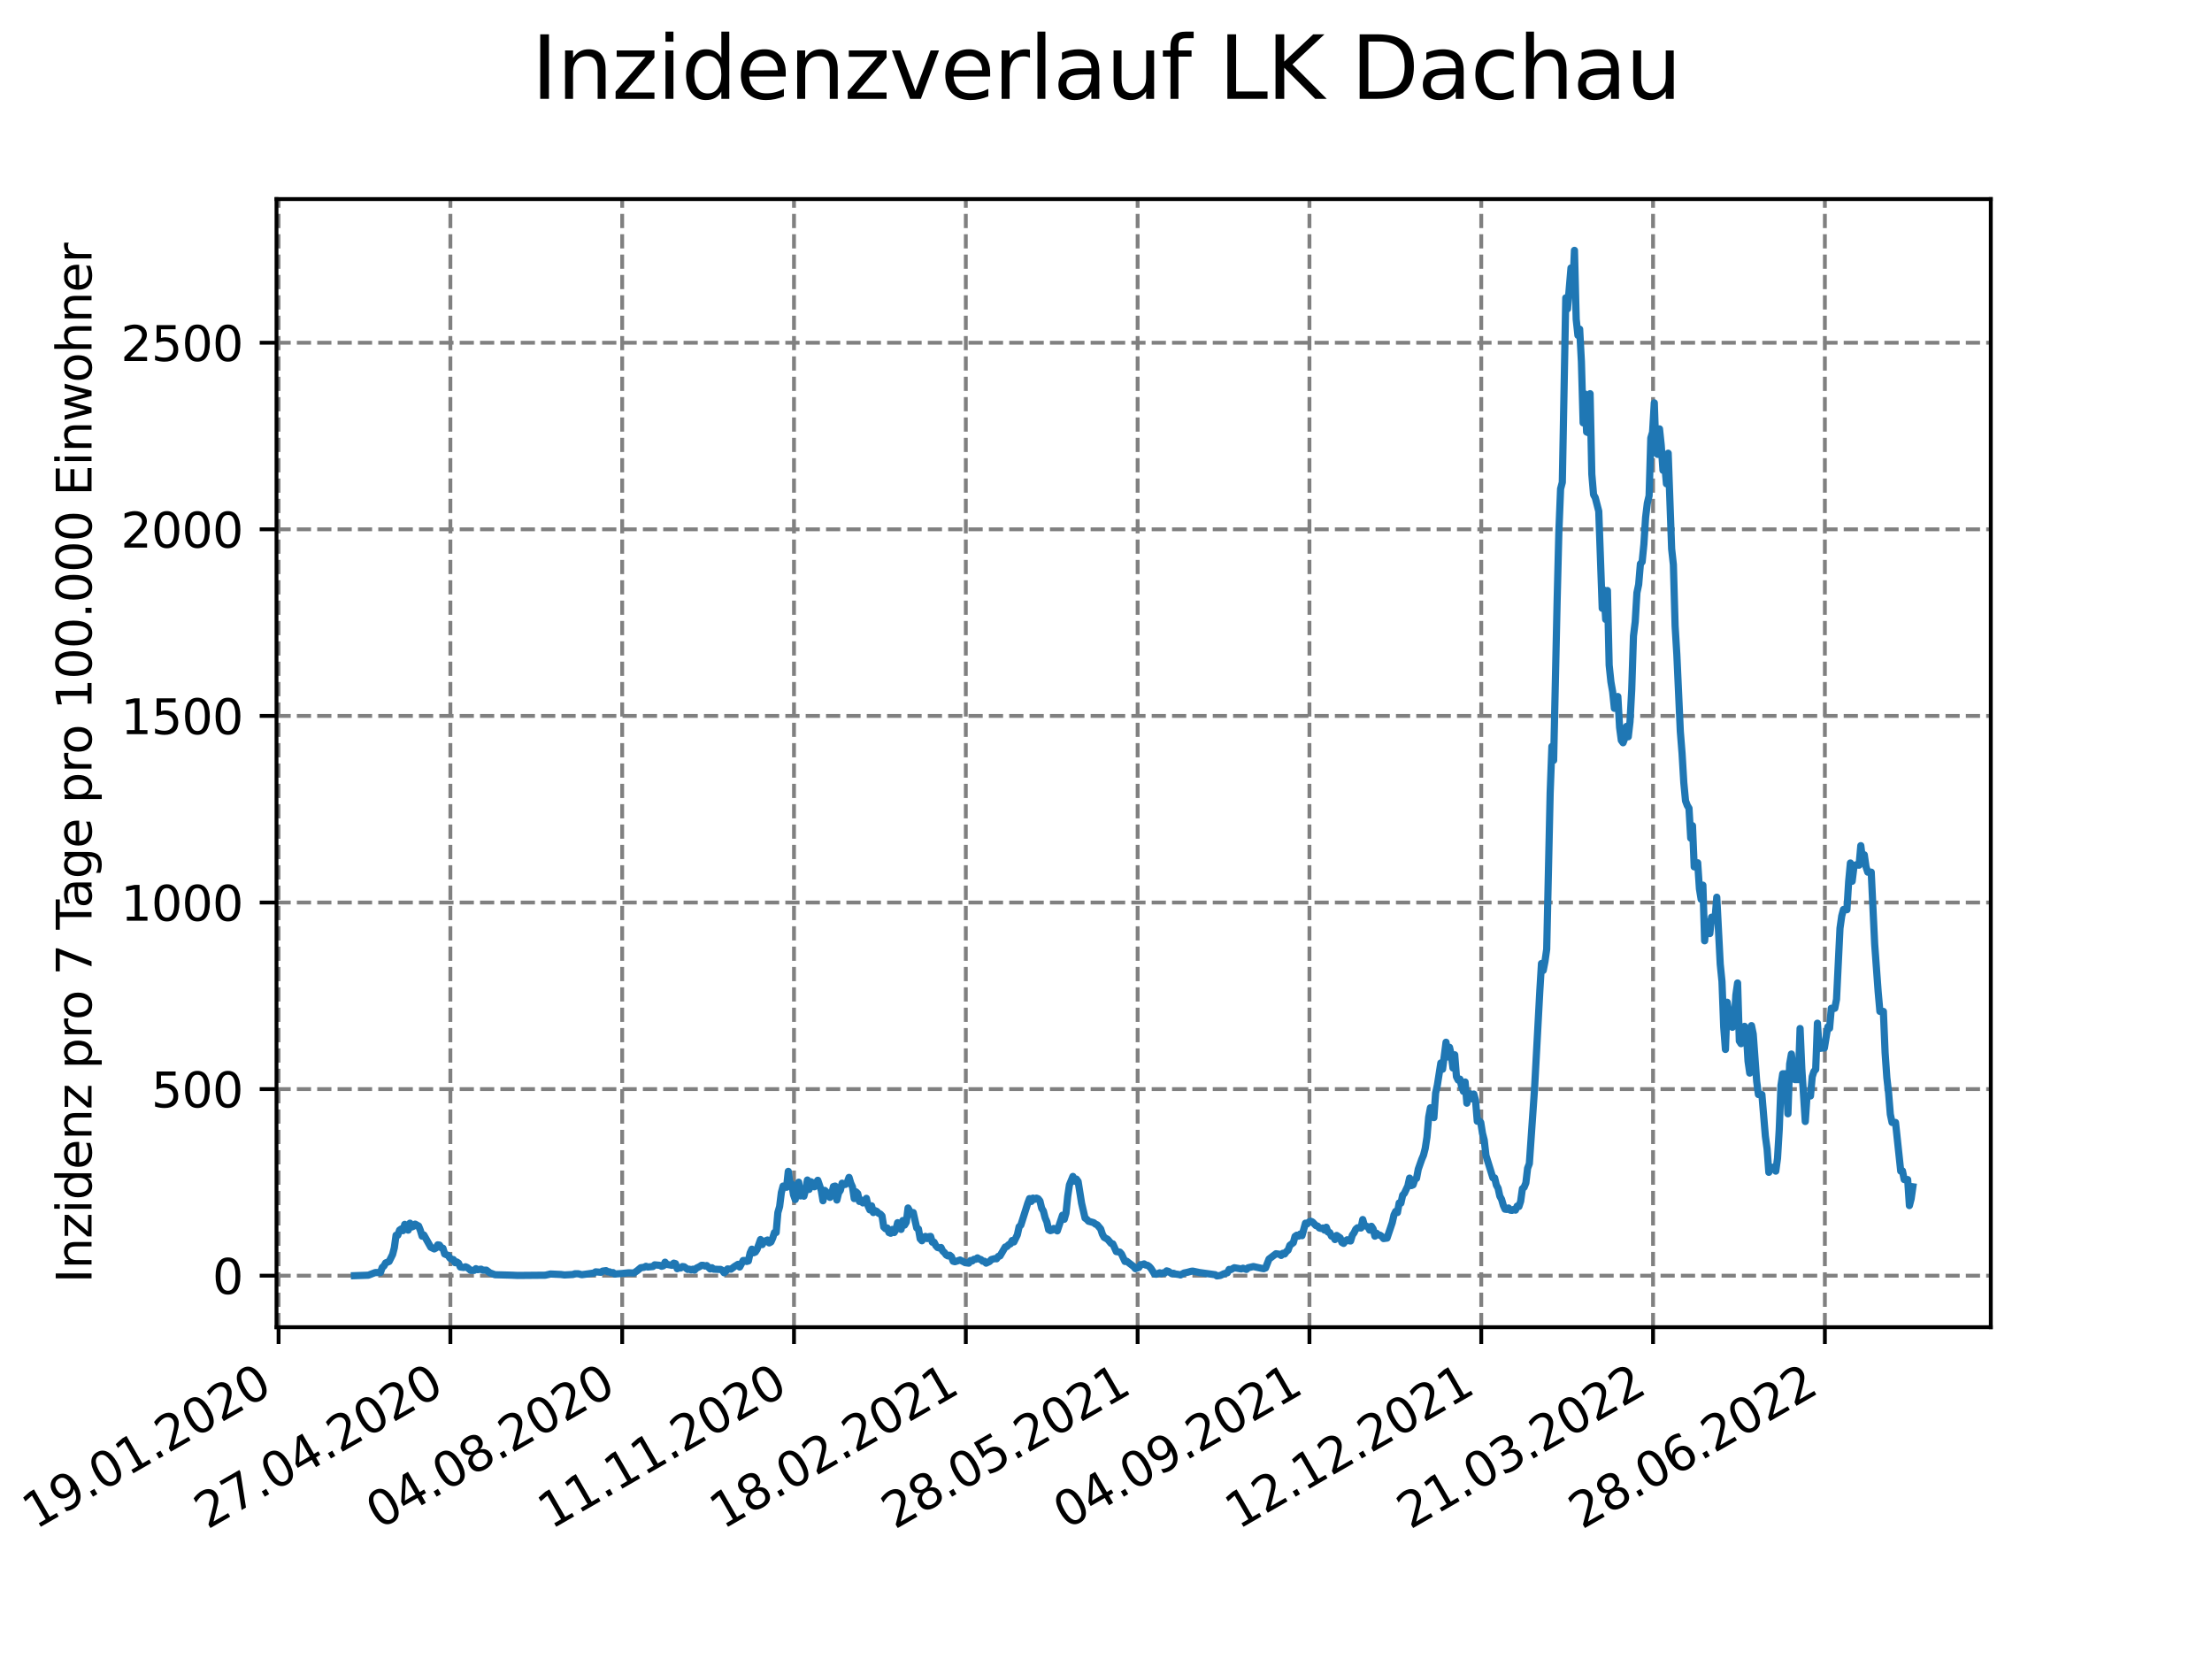 <?xml version="1.0" encoding="utf-8" standalone="no"?>
<!DOCTYPE svg PUBLIC "-//W3C//DTD SVG 1.1//EN"
  "http://www.w3.org/Graphics/SVG/1.1/DTD/svg11.dtd">
<svg xmlns:xlink="http://www.w3.org/1999/xlink" width="460.8pt" height="345.6pt" viewBox="0 0 460.8 345.6" xmlns="http://www.w3.org/2000/svg" version="1.1">
 <defs>
  <style type="text/css">*{stroke-linejoin: round; stroke-linecap: butt}</style>
 </defs>
 <g id="figure_1">
  <g id="patch_1">
   <path d="M 0 345.6 
L 460.8 345.6 
L 460.8 0 
L 0 0 
z
" style="fill: #ffffff"/>
  </g>
  <g id="axes_1">
   <g id="patch_2">
    <path d="M 57.6 276.48 
L 414.72 276.48 
L 414.72 41.472 
L 57.6 41.472 
z
" style="fill: #ffffff"/>
   </g>
   <g id="matplotlib.axis_1">
    <g id="xtick_1">
     <g id="line2d_1">
      <path d="M 58.031 276.48 
L 58.031 41.472 
" clip-path="url(#p6b8c7f0890)" style="fill: none; stroke-dasharray: 2.96,1.28; stroke-dashoffset: 0; stroke: #808080; stroke-width: 0.8"/>
     </g>
     <g id="line2d_2">
      <defs>
       <path id="mcac08d7e28" d="M 0 0 
L 0 3.5 
" style="stroke: #000000; stroke-width: 0.8"/>
      </defs>
      <g>
       <use xlink:href="#mcac08d7e28" x="58.031" y="276.48" style="stroke: #000000; stroke-width: 0.8"/>
      </g>
     </g>
     <g id="text_1">
      <!-- 19.01.2020 -->
      <g transform="translate(7.406 318.689)rotate(-30)scale(0.1 -0.1)">
       <defs>
        <path id="DejaVuSans-31" d="M 794 531 
L 1825 531 
L 1825 4091 
L 703 3866 
L 703 4441 
L 1819 4666 
L 2450 4666 
L 2450 531 
L 3481 531 
L 3481 0 
L 794 0 
L 794 531 
z
" transform="scale(0.016)"/>
        <path id="DejaVuSans-39" d="M 703 97 
L 703 672 
Q 941 559 1184 500 
Q 1428 441 1663 441 
Q 2288 441 2617 861 
Q 2947 1281 2994 2138 
Q 2813 1869 2534 1725 
Q 2256 1581 1919 1581 
Q 1219 1581 811 2004 
Q 403 2428 403 3163 
Q 403 3881 828 4315 
Q 1253 4750 1959 4750 
Q 2769 4750 3195 4129 
Q 3622 3509 3622 2328 
Q 3622 1225 3098 567 
Q 2575 -91 1691 -91 
Q 1453 -91 1209 -44 
Q 966 3 703 97 
z
M 1959 2075 
Q 2384 2075 2632 2365 
Q 2881 2656 2881 3163 
Q 2881 3666 2632 3958 
Q 2384 4250 1959 4250 
Q 1534 4250 1286 3958 
Q 1038 3666 1038 3163 
Q 1038 2656 1286 2365 
Q 1534 2075 1959 2075 
z
" transform="scale(0.016)"/>
        <path id="DejaVuSans-2e" d="M 684 794 
L 1344 794 
L 1344 0 
L 684 0 
L 684 794 
z
" transform="scale(0.016)"/>
        <path id="DejaVuSans-30" d="M 2034 4250 
Q 1547 4250 1301 3770 
Q 1056 3291 1056 2328 
Q 1056 1369 1301 889 
Q 1547 409 2034 409 
Q 2525 409 2770 889 
Q 3016 1369 3016 2328 
Q 3016 3291 2770 3770 
Q 2525 4250 2034 4250 
z
M 2034 4750 
Q 2819 4750 3233 4129 
Q 3647 3509 3647 2328 
Q 3647 1150 3233 529 
Q 2819 -91 2034 -91 
Q 1250 -91 836 529 
Q 422 1150 422 2328 
Q 422 3509 836 4129 
Q 1250 4750 2034 4750 
z
" transform="scale(0.016)"/>
        <path id="DejaVuSans-32" d="M 1228 531 
L 3431 531 
L 3431 0 
L 469 0 
L 469 531 
Q 828 903 1448 1529 
Q 2069 2156 2228 2338 
Q 2531 2678 2651 2914 
Q 2772 3150 2772 3378 
Q 2772 3750 2511 3984 
Q 2250 4219 1831 4219 
Q 1534 4219 1204 4116 
Q 875 4013 500 3803 
L 500 4441 
Q 881 4594 1212 4672 
Q 1544 4750 1819 4750 
Q 2544 4750 2975 4387 
Q 3406 4025 3406 3419 
Q 3406 3131 3298 2873 
Q 3191 2616 2906 2266 
Q 2828 2175 2409 1742 
Q 1991 1309 1228 531 
z
" transform="scale(0.016)"/>
       </defs>
       <use xlink:href="#DejaVuSans-31"/>
       <use xlink:href="#DejaVuSans-39" x="63.623"/>
       <use xlink:href="#DejaVuSans-2e" x="127.246"/>
       <use xlink:href="#DejaVuSans-30" x="159.033"/>
       <use xlink:href="#DejaVuSans-31" x="222.656"/>
       <use xlink:href="#DejaVuSans-2e" x="286.279"/>
       <use xlink:href="#DejaVuSans-32" x="318.066"/>
       <use xlink:href="#DejaVuSans-30" x="381.689"/>
       <use xlink:href="#DejaVuSans-32" x="445.312"/>
       <use xlink:href="#DejaVuSans-30" x="508.936"/>
      </g>
     </g>
    </g>
    <g id="xtick_2">
     <g id="line2d_3">
      <path d="M 93.822 276.48 
L 93.822 41.472 
" clip-path="url(#p6b8c7f0890)" style="fill: none; stroke-dasharray: 2.96,1.28; stroke-dashoffset: 0; stroke: #808080; stroke-width: 0.8"/>
     </g>
     <g id="line2d_4">
      <g>
       <use xlink:href="#mcac08d7e28" x="93.822" y="276.48" style="stroke: #000000; stroke-width: 0.8"/>
      </g>
     </g>
     <g id="text_2">
      <!-- 27.04.2020 -->
      <g transform="translate(43.197 318.689)rotate(-30)scale(0.1 -0.1)">
       <defs>
        <path id="DejaVuSans-37" d="M 525 4666 
L 3525 4666 
L 3525 4397 
L 1831 0 
L 1172 0 
L 2766 4134 
L 525 4134 
L 525 4666 
z
" transform="scale(0.016)"/>
        <path id="DejaVuSans-34" d="M 2419 4116 
L 825 1625 
L 2419 1625 
L 2419 4116 
z
M 2253 4666 
L 3047 4666 
L 3047 1625 
L 3713 1625 
L 3713 1100 
L 3047 1100 
L 3047 0 
L 2419 0 
L 2419 1100 
L 313 1100 
L 313 1709 
L 2253 4666 
z
" transform="scale(0.016)"/>
       </defs>
       <use xlink:href="#DejaVuSans-32"/>
       <use xlink:href="#DejaVuSans-37" x="63.623"/>
       <use xlink:href="#DejaVuSans-2e" x="127.246"/>
       <use xlink:href="#DejaVuSans-30" x="159.033"/>
       <use xlink:href="#DejaVuSans-34" x="222.656"/>
       <use xlink:href="#DejaVuSans-2e" x="286.279"/>
       <use xlink:href="#DejaVuSans-32" x="318.066"/>
       <use xlink:href="#DejaVuSans-30" x="381.689"/>
       <use xlink:href="#DejaVuSans-32" x="445.312"/>
       <use xlink:href="#DejaVuSans-30" x="508.936"/>
      </g>
     </g>
    </g>
    <g id="xtick_3">
     <g id="line2d_5">
      <path d="M 129.614 276.48 
L 129.614 41.472 
" clip-path="url(#p6b8c7f0890)" style="fill: none; stroke-dasharray: 2.96,1.28; stroke-dashoffset: 0; stroke: #808080; stroke-width: 0.8"/>
     </g>
     <g id="line2d_6">
      <g>
       <use xlink:href="#mcac08d7e28" x="129.614" y="276.48" style="stroke: #000000; stroke-width: 0.8"/>
      </g>
     </g>
     <g id="text_3">
      <!-- 04.08.2020 -->
      <g transform="translate(78.989 318.689)rotate(-30)scale(0.1 -0.1)">
       <defs>
        <path id="DejaVuSans-38" d="M 2034 2216 
Q 1584 2216 1326 1975 
Q 1069 1734 1069 1313 
Q 1069 891 1326 650 
Q 1584 409 2034 409 
Q 2484 409 2743 651 
Q 3003 894 3003 1313 
Q 3003 1734 2745 1975 
Q 2488 2216 2034 2216 
z
M 1403 2484 
Q 997 2584 770 2862 
Q 544 3141 544 3541 
Q 544 4100 942 4425 
Q 1341 4750 2034 4750 
Q 2731 4750 3128 4425 
Q 3525 4100 3525 3541 
Q 3525 3141 3298 2862 
Q 3072 2584 2669 2484 
Q 3125 2378 3379 2068 
Q 3634 1759 3634 1313 
Q 3634 634 3220 271 
Q 2806 -91 2034 -91 
Q 1263 -91 848 271 
Q 434 634 434 1313 
Q 434 1759 690 2068 
Q 947 2378 1403 2484 
z
M 1172 3481 
Q 1172 3119 1398 2916 
Q 1625 2713 2034 2713 
Q 2441 2713 2670 2916 
Q 2900 3119 2900 3481 
Q 2900 3844 2670 4047 
Q 2441 4250 2034 4250 
Q 1625 4250 1398 4047 
Q 1172 3844 1172 3481 
z
" transform="scale(0.016)"/>
       </defs>
       <use xlink:href="#DejaVuSans-30"/>
       <use xlink:href="#DejaVuSans-34" x="63.623"/>
       <use xlink:href="#DejaVuSans-2e" x="127.246"/>
       <use xlink:href="#DejaVuSans-30" x="159.033"/>
       <use xlink:href="#DejaVuSans-38" x="222.656"/>
       <use xlink:href="#DejaVuSans-2e" x="286.279"/>
       <use xlink:href="#DejaVuSans-32" x="318.066"/>
       <use xlink:href="#DejaVuSans-30" x="381.689"/>
       <use xlink:href="#DejaVuSans-32" x="445.312"/>
       <use xlink:href="#DejaVuSans-30" x="508.936"/>
      </g>
     </g>
    </g>
    <g id="xtick_4">
     <g id="line2d_7">
      <path d="M 165.405 276.48 
L 165.405 41.472 
" clip-path="url(#p6b8c7f0890)" style="fill: none; stroke-dasharray: 2.96,1.28; stroke-dashoffset: 0; stroke: #808080; stroke-width: 0.8"/>
     </g>
     <g id="line2d_8">
      <g>
       <use xlink:href="#mcac08d7e28" x="165.405" y="276.48" style="stroke: #000000; stroke-width: 0.8"/>
      </g>
     </g>
     <g id="text_4">
      <!-- 11.11.2020 -->
      <g transform="translate(114.78 318.689)rotate(-30)scale(0.1 -0.1)">
       <use xlink:href="#DejaVuSans-31"/>
       <use xlink:href="#DejaVuSans-31" x="63.623"/>
       <use xlink:href="#DejaVuSans-2e" x="127.246"/>
       <use xlink:href="#DejaVuSans-31" x="159.033"/>
       <use xlink:href="#DejaVuSans-31" x="222.656"/>
       <use xlink:href="#DejaVuSans-2e" x="286.279"/>
       <use xlink:href="#DejaVuSans-32" x="318.066"/>
       <use xlink:href="#DejaVuSans-30" x="381.689"/>
       <use xlink:href="#DejaVuSans-32" x="445.312"/>
       <use xlink:href="#DejaVuSans-30" x="508.936"/>
      </g>
     </g>
    </g>
    <g id="xtick_5">
     <g id="line2d_9">
      <path d="M 201.197 276.48 
L 201.197 41.472 
" clip-path="url(#p6b8c7f0890)" style="fill: none; stroke-dasharray: 2.96,1.28; stroke-dashoffset: 0; stroke: #808080; stroke-width: 0.8"/>
     </g>
     <g id="line2d_10">
      <g>
       <use xlink:href="#mcac08d7e28" x="201.197" y="276.48" style="stroke: #000000; stroke-width: 0.8"/>
      </g>
     </g>
     <g id="text_5">
      <!-- 18.02.2021 -->
      <g transform="translate(150.572 318.689)rotate(-30)scale(0.1 -0.1)">
       <use xlink:href="#DejaVuSans-31"/>
       <use xlink:href="#DejaVuSans-38" x="63.623"/>
       <use xlink:href="#DejaVuSans-2e" x="127.246"/>
       <use xlink:href="#DejaVuSans-30" x="159.033"/>
       <use xlink:href="#DejaVuSans-32" x="222.656"/>
       <use xlink:href="#DejaVuSans-2e" x="286.279"/>
       <use xlink:href="#DejaVuSans-32" x="318.066"/>
       <use xlink:href="#DejaVuSans-30" x="381.689"/>
       <use xlink:href="#DejaVuSans-32" x="445.312"/>
       <use xlink:href="#DejaVuSans-31" x="508.936"/>
      </g>
     </g>
    </g>
    <g id="xtick_6">
     <g id="line2d_11">
      <path d="M 236.989 276.48 
L 236.989 41.472 
" clip-path="url(#p6b8c7f0890)" style="fill: none; stroke-dasharray: 2.96,1.28; stroke-dashoffset: 0; stroke: #808080; stroke-width: 0.8"/>
     </g>
     <g id="line2d_12">
      <g>
       <use xlink:href="#mcac08d7e28" x="236.989" y="276.48" style="stroke: #000000; stroke-width: 0.8"/>
      </g>
     </g>
     <g id="text_6">
      <!-- 28.05.2021 -->
      <g transform="translate(186.363 318.689)rotate(-30)scale(0.1 -0.1)">
       <defs>
        <path id="DejaVuSans-35" d="M 691 4666 
L 3169 4666 
L 3169 4134 
L 1269 4134 
L 1269 2991 
Q 1406 3038 1543 3061 
Q 1681 3084 1819 3084 
Q 2600 3084 3056 2656 
Q 3513 2228 3513 1497 
Q 3513 744 3044 326 
Q 2575 -91 1722 -91 
Q 1428 -91 1123 -41 
Q 819 9 494 109 
L 494 744 
Q 775 591 1075 516 
Q 1375 441 1709 441 
Q 2250 441 2565 725 
Q 2881 1009 2881 1497 
Q 2881 1984 2565 2268 
Q 2250 2553 1709 2553 
Q 1456 2553 1204 2497 
Q 953 2441 691 2322 
L 691 4666 
z
" transform="scale(0.016)"/>
       </defs>
       <use xlink:href="#DejaVuSans-32"/>
       <use xlink:href="#DejaVuSans-38" x="63.623"/>
       <use xlink:href="#DejaVuSans-2e" x="127.246"/>
       <use xlink:href="#DejaVuSans-30" x="159.033"/>
       <use xlink:href="#DejaVuSans-35" x="222.656"/>
       <use xlink:href="#DejaVuSans-2e" x="286.279"/>
       <use xlink:href="#DejaVuSans-32" x="318.066"/>
       <use xlink:href="#DejaVuSans-30" x="381.689"/>
       <use xlink:href="#DejaVuSans-32" x="445.312"/>
       <use xlink:href="#DejaVuSans-31" x="508.936"/>
      </g>
     </g>
    </g>
    <g id="xtick_7">
     <g id="line2d_13">
      <path d="M 272.78 276.48 
L 272.78 41.472 
" clip-path="url(#p6b8c7f0890)" style="fill: none; stroke-dasharray: 2.96,1.28; stroke-dashoffset: 0; stroke: #808080; stroke-width: 0.8"/>
     </g>
     <g id="line2d_14">
      <g>
       <use xlink:href="#mcac08d7e28" x="272.78" y="276.48" style="stroke: #000000; stroke-width: 0.8"/>
      </g>
     </g>
     <g id="text_7">
      <!-- 04.09.2021 -->
      <g transform="translate(222.155 318.689)rotate(-30)scale(0.1 -0.1)">
       <use xlink:href="#DejaVuSans-30"/>
       <use xlink:href="#DejaVuSans-34" x="63.623"/>
       <use xlink:href="#DejaVuSans-2e" x="127.246"/>
       <use xlink:href="#DejaVuSans-30" x="159.033"/>
       <use xlink:href="#DejaVuSans-39" x="222.656"/>
       <use xlink:href="#DejaVuSans-2e" x="286.279"/>
       <use xlink:href="#DejaVuSans-32" x="318.066"/>
       <use xlink:href="#DejaVuSans-30" x="381.689"/>
       <use xlink:href="#DejaVuSans-32" x="445.312"/>
       <use xlink:href="#DejaVuSans-31" x="508.936"/>
      </g>
     </g>
    </g>
    <g id="xtick_8">
     <g id="line2d_15">
      <path d="M 308.572 276.48 
L 308.572 41.472 
" clip-path="url(#p6b8c7f0890)" style="fill: none; stroke-dasharray: 2.96,1.28; stroke-dashoffset: 0; stroke: #808080; stroke-width: 0.8"/>
     </g>
     <g id="line2d_16">
      <g>
       <use xlink:href="#mcac08d7e28" x="308.572" y="276.48" style="stroke: #000000; stroke-width: 0.8"/>
      </g>
     </g>
     <g id="text_8">
      <!-- 12.12.2021 -->
      <g transform="translate(257.946 318.689)rotate(-30)scale(0.1 -0.1)">
       <use xlink:href="#DejaVuSans-31"/>
       <use xlink:href="#DejaVuSans-32" x="63.623"/>
       <use xlink:href="#DejaVuSans-2e" x="127.246"/>
       <use xlink:href="#DejaVuSans-31" x="159.033"/>
       <use xlink:href="#DejaVuSans-32" x="222.656"/>
       <use xlink:href="#DejaVuSans-2e" x="286.279"/>
       <use xlink:href="#DejaVuSans-32" x="318.066"/>
       <use xlink:href="#DejaVuSans-30" x="381.689"/>
       <use xlink:href="#DejaVuSans-32" x="445.312"/>
       <use xlink:href="#DejaVuSans-31" x="508.936"/>
      </g>
     </g>
    </g>
    <g id="xtick_9">
     <g id="line2d_17">
      <path d="M 344.363 276.48 
L 344.363 41.472 
" clip-path="url(#p6b8c7f0890)" style="fill: none; stroke-dasharray: 2.96,1.28; stroke-dashoffset: 0; stroke: #808080; stroke-width: 0.8"/>
     </g>
     <g id="line2d_18">
      <g>
       <use xlink:href="#mcac08d7e28" x="344.363" y="276.48" style="stroke: #000000; stroke-width: 0.8"/>
      </g>
     </g>
     <g id="text_9">
      <!-- 21.03.2022 -->
      <g transform="translate(293.738 318.689)rotate(-30)scale(0.1 -0.1)">
       <defs>
        <path id="DejaVuSans-33" d="M 2597 2516 
Q 3050 2419 3304 2112 
Q 3559 1806 3559 1356 
Q 3559 666 3084 287 
Q 2609 -91 1734 -91 
Q 1441 -91 1130 -33 
Q 819 25 488 141 
L 488 750 
Q 750 597 1062 519 
Q 1375 441 1716 441 
Q 2309 441 2620 675 
Q 2931 909 2931 1356 
Q 2931 1769 2642 2001 
Q 2353 2234 1838 2234 
L 1294 2234 
L 1294 2753 
L 1863 2753 
Q 2328 2753 2575 2939 
Q 2822 3125 2822 3475 
Q 2822 3834 2567 4026 
Q 2313 4219 1838 4219 
Q 1578 4219 1281 4162 
Q 984 4106 628 3988 
L 628 4550 
Q 988 4650 1302 4700 
Q 1616 4750 1894 4750 
Q 2613 4750 3031 4423 
Q 3450 4097 3450 3541 
Q 3450 3153 3228 2886 
Q 3006 2619 2597 2516 
z
" transform="scale(0.016)"/>
       </defs>
       <use xlink:href="#DejaVuSans-32"/>
       <use xlink:href="#DejaVuSans-31" x="63.623"/>
       <use xlink:href="#DejaVuSans-2e" x="127.246"/>
       <use xlink:href="#DejaVuSans-30" x="159.033"/>
       <use xlink:href="#DejaVuSans-33" x="222.656"/>
       <use xlink:href="#DejaVuSans-2e" x="286.279"/>
       <use xlink:href="#DejaVuSans-32" x="318.066"/>
       <use xlink:href="#DejaVuSans-30" x="381.689"/>
       <use xlink:href="#DejaVuSans-32" x="445.312"/>
       <use xlink:href="#DejaVuSans-32" x="508.936"/>
      </g>
     </g>
    </g>
    <g id="xtick_10">
     <g id="line2d_19">
      <path d="M 380.155 276.48 
L 380.155 41.472 
" clip-path="url(#p6b8c7f0890)" style="fill: none; stroke-dasharray: 2.96,1.28; stroke-dashoffset: 0; stroke: #808080; stroke-width: 0.8"/>
     </g>
     <g id="line2d_20">
      <g>
       <use xlink:href="#mcac08d7e28" x="380.155" y="276.48" style="stroke: #000000; stroke-width: 0.8"/>
      </g>
     </g>
     <g id="text_10">
      <!-- 28.06.2022 -->
      <g transform="translate(329.529 318.689)rotate(-30)scale(0.1 -0.1)">
       <defs>
        <path id="DejaVuSans-36" d="M 2113 2584 
Q 1688 2584 1439 2293 
Q 1191 2003 1191 1497 
Q 1191 994 1439 701 
Q 1688 409 2113 409 
Q 2538 409 2786 701 
Q 3034 994 3034 1497 
Q 3034 2003 2786 2293 
Q 2538 2584 2113 2584 
z
M 3366 4563 
L 3366 3988 
Q 3128 4100 2886 4159 
Q 2644 4219 2406 4219 
Q 1781 4219 1451 3797 
Q 1122 3375 1075 2522 
Q 1259 2794 1537 2939 
Q 1816 3084 2150 3084 
Q 2853 3084 3261 2657 
Q 3669 2231 3669 1497 
Q 3669 778 3244 343 
Q 2819 -91 2113 -91 
Q 1303 -91 875 529 
Q 447 1150 447 2328 
Q 447 3434 972 4092 
Q 1497 4750 2381 4750 
Q 2619 4750 2861 4703 
Q 3103 4656 3366 4563 
z
" transform="scale(0.016)"/>
       </defs>
       <use xlink:href="#DejaVuSans-32"/>
       <use xlink:href="#DejaVuSans-38" x="63.623"/>
       <use xlink:href="#DejaVuSans-2e" x="127.246"/>
       <use xlink:href="#DejaVuSans-30" x="159.033"/>
       <use xlink:href="#DejaVuSans-36" x="222.656"/>
       <use xlink:href="#DejaVuSans-2e" x="286.279"/>
       <use xlink:href="#DejaVuSans-32" x="318.066"/>
       <use xlink:href="#DejaVuSans-30" x="381.689"/>
       <use xlink:href="#DejaVuSans-32" x="445.312"/>
       <use xlink:href="#DejaVuSans-32" x="508.936"/>
      </g>
     </g>
    </g>
   </g>
   <g id="matplotlib.axis_2">
    <g id="ytick_1">
     <g id="line2d_21">
      <path d="M 57.6 265.748 
L 414.72 265.748 
" clip-path="url(#p6b8c7f0890)" style="fill: none; stroke-dasharray: 2.96,1.28; stroke-dashoffset: 0; stroke: #808080; stroke-width: 0.8"/>
     </g>
     <g id="line2d_22">
      <defs>
       <path id="m769cbefe63" d="M 0 0 
L -3.5 0 
" style="stroke: #000000; stroke-width: 0.8"/>
      </defs>
      <g>
       <use xlink:href="#m769cbefe63" x="57.6" y="265.748" style="stroke: #000000; stroke-width: 0.8"/>
      </g>
     </g>
     <g id="text_11">
      <!-- 0 -->
      <g transform="translate(44.237 269.547)scale(0.1 -0.1)">
       <use xlink:href="#DejaVuSans-30"/>
      </g>
     </g>
    </g>
    <g id="ytick_2">
     <g id="line2d_23">
      <path d="M 57.6 226.878 
L 414.72 226.878 
" clip-path="url(#p6b8c7f0890)" style="fill: none; stroke-dasharray: 2.96,1.28; stroke-dashoffset: 0; stroke: #808080; stroke-width: 0.8"/>
     </g>
     <g id="line2d_24">
      <g>
       <use xlink:href="#m769cbefe63" x="57.6" y="226.878" style="stroke: #000000; stroke-width: 0.8"/>
      </g>
     </g>
     <g id="text_12">
      <!-- 500 -->
      <g transform="translate(31.512 230.678)scale(0.1 -0.1)">
       <use xlink:href="#DejaVuSans-35"/>
       <use xlink:href="#DejaVuSans-30" x="63.623"/>
       <use xlink:href="#DejaVuSans-30" x="127.246"/>
      </g>
     </g>
    </g>
    <g id="ytick_3">
     <g id="line2d_25">
      <path d="M 57.6 188.009 
L 414.72 188.009 
" clip-path="url(#p6b8c7f0890)" style="fill: none; stroke-dasharray: 2.96,1.28; stroke-dashoffset: 0; stroke: #808080; stroke-width: 0.8"/>
     </g>
     <g id="line2d_26">
      <g>
       <use xlink:href="#m769cbefe63" x="57.6" y="188.009" style="stroke: #000000; stroke-width: 0.8"/>
      </g>
     </g>
     <g id="text_13">
      <!-- 1000 -->
      <g transform="translate(25.15 191.809)scale(0.1 -0.1)">
       <use xlink:href="#DejaVuSans-31"/>
       <use xlink:href="#DejaVuSans-30" x="63.623"/>
       <use xlink:href="#DejaVuSans-30" x="127.246"/>
       <use xlink:href="#DejaVuSans-30" x="190.869"/>
      </g>
     </g>
    </g>
    <g id="ytick_4">
     <g id="line2d_27">
      <path d="M 57.6 149.14 
L 414.72 149.14 
" clip-path="url(#p6b8c7f0890)" style="fill: none; stroke-dasharray: 2.96,1.28; stroke-dashoffset: 0; stroke: #808080; stroke-width: 0.8"/>
     </g>
     <g id="line2d_28">
      <g>
       <use xlink:href="#m769cbefe63" x="57.6" y="149.14" style="stroke: #000000; stroke-width: 0.8"/>
      </g>
     </g>
     <g id="text_14">
      <!-- 1500 -->
      <g transform="translate(25.15 152.939)scale(0.1 -0.1)">
       <use xlink:href="#DejaVuSans-31"/>
       <use xlink:href="#DejaVuSans-35" x="63.623"/>
       <use xlink:href="#DejaVuSans-30" x="127.246"/>
       <use xlink:href="#DejaVuSans-30" x="190.869"/>
      </g>
     </g>
    </g>
    <g id="ytick_5">
     <g id="line2d_29">
      <path d="M 57.6 110.271 
L 414.72 110.271 
" clip-path="url(#p6b8c7f0890)" style="fill: none; stroke-dasharray: 2.96,1.28; stroke-dashoffset: 0; stroke: #808080; stroke-width: 0.8"/>
     </g>
     <g id="line2d_30">
      <g>
       <use xlink:href="#m769cbefe63" x="57.6" y="110.271" style="stroke: #000000; stroke-width: 0.8"/>
      </g>
     </g>
     <g id="text_15">
      <!-- 2000 -->
      <g transform="translate(25.15 114.07)scale(0.1 -0.1)">
       <use xlink:href="#DejaVuSans-32"/>
       <use xlink:href="#DejaVuSans-30" x="63.623"/>
       <use xlink:href="#DejaVuSans-30" x="127.246"/>
       <use xlink:href="#DejaVuSans-30" x="190.869"/>
      </g>
     </g>
    </g>
    <g id="ytick_6">
     <g id="line2d_31">
      <path d="M 57.6 71.402 
L 414.72 71.402 
" clip-path="url(#p6b8c7f0890)" style="fill: none; stroke-dasharray: 2.96,1.28; stroke-dashoffset: 0; stroke: #808080; stroke-width: 0.8"/>
     </g>
     <g id="line2d_32">
      <g>
       <use xlink:href="#m769cbefe63" x="57.6" y="71.402" style="stroke: #000000; stroke-width: 0.8"/>
      </g>
     </g>
     <g id="text_16">
      <!-- 2500 -->
      <g transform="translate(25.15 75.201)scale(0.1 -0.1)">
       <use xlink:href="#DejaVuSans-32"/>
       <use xlink:href="#DejaVuSans-35" x="63.623"/>
       <use xlink:href="#DejaVuSans-30" x="127.246"/>
       <use xlink:href="#DejaVuSans-30" x="190.869"/>
      </g>
     </g>
    </g>
    <g id="text_17">
     <!-- Inzidenz pro 7 Tage pro 100.000 Einwohner -->
     <g transform="translate(19.07 267.301)rotate(-90)scale(0.1 -0.1)">
      <defs>
       <path id="DejaVuSans-49" d="M 628 4666 
L 1259 4666 
L 1259 0 
L 628 0 
L 628 4666 
z
" transform="scale(0.016)"/>
       <path id="DejaVuSans-6e" d="M 3513 2113 
L 3513 0 
L 2938 0 
L 2938 2094 
Q 2938 2591 2744 2837 
Q 2550 3084 2163 3084 
Q 1697 3084 1428 2787 
Q 1159 2491 1159 1978 
L 1159 0 
L 581 0 
L 581 3500 
L 1159 3500 
L 1159 2956 
Q 1366 3272 1645 3428 
Q 1925 3584 2291 3584 
Q 2894 3584 3203 3211 
Q 3513 2838 3513 2113 
z
" transform="scale(0.016)"/>
       <path id="DejaVuSans-7a" d="M 353 3500 
L 3084 3500 
L 3084 2975 
L 922 459 
L 3084 459 
L 3084 0 
L 275 0 
L 275 525 
L 2438 3041 
L 353 3041 
L 353 3500 
z
" transform="scale(0.016)"/>
       <path id="DejaVuSans-69" d="M 603 3500 
L 1178 3500 
L 1178 0 
L 603 0 
L 603 3500 
z
M 603 4863 
L 1178 4863 
L 1178 4134 
L 603 4134 
L 603 4863 
z
" transform="scale(0.016)"/>
       <path id="DejaVuSans-64" d="M 2906 2969 
L 2906 4863 
L 3481 4863 
L 3481 0 
L 2906 0 
L 2906 525 
Q 2725 213 2448 61 
Q 2172 -91 1784 -91 
Q 1150 -91 751 415 
Q 353 922 353 1747 
Q 353 2572 751 3078 
Q 1150 3584 1784 3584 
Q 2172 3584 2448 3432 
Q 2725 3281 2906 2969 
z
M 947 1747 
Q 947 1113 1208 752 
Q 1469 391 1925 391 
Q 2381 391 2643 752 
Q 2906 1113 2906 1747 
Q 2906 2381 2643 2742 
Q 2381 3103 1925 3103 
Q 1469 3103 1208 2742 
Q 947 2381 947 1747 
z
" transform="scale(0.016)"/>
       <path id="DejaVuSans-65" d="M 3597 1894 
L 3597 1613 
L 953 1613 
Q 991 1019 1311 708 
Q 1631 397 2203 397 
Q 2534 397 2845 478 
Q 3156 559 3463 722 
L 3463 178 
Q 3153 47 2828 -22 
Q 2503 -91 2169 -91 
Q 1331 -91 842 396 
Q 353 884 353 1716 
Q 353 2575 817 3079 
Q 1281 3584 2069 3584 
Q 2775 3584 3186 3129 
Q 3597 2675 3597 1894 
z
M 3022 2063 
Q 3016 2534 2758 2815 
Q 2500 3097 2075 3097 
Q 1594 3097 1305 2825 
Q 1016 2553 972 2059 
L 3022 2063 
z
" transform="scale(0.016)"/>
       <path id="DejaVuSans-20" transform="scale(0.016)"/>
       <path id="DejaVuSans-70" d="M 1159 525 
L 1159 -1331 
L 581 -1331 
L 581 3500 
L 1159 3500 
L 1159 2969 
Q 1341 3281 1617 3432 
Q 1894 3584 2278 3584 
Q 2916 3584 3314 3078 
Q 3713 2572 3713 1747 
Q 3713 922 3314 415 
Q 2916 -91 2278 -91 
Q 1894 -91 1617 61 
Q 1341 213 1159 525 
z
M 3116 1747 
Q 3116 2381 2855 2742 
Q 2594 3103 2138 3103 
Q 1681 3103 1420 2742 
Q 1159 2381 1159 1747 
Q 1159 1113 1420 752 
Q 1681 391 2138 391 
Q 2594 391 2855 752 
Q 3116 1113 3116 1747 
z
" transform="scale(0.016)"/>
       <path id="DejaVuSans-72" d="M 2631 2963 
Q 2534 3019 2420 3045 
Q 2306 3072 2169 3072 
Q 1681 3072 1420 2755 
Q 1159 2438 1159 1844 
L 1159 0 
L 581 0 
L 581 3500 
L 1159 3500 
L 1159 2956 
Q 1341 3275 1631 3429 
Q 1922 3584 2338 3584 
Q 2397 3584 2469 3576 
Q 2541 3569 2628 3553 
L 2631 2963 
z
" transform="scale(0.016)"/>
       <path id="DejaVuSans-6f" d="M 1959 3097 
Q 1497 3097 1228 2736 
Q 959 2375 959 1747 
Q 959 1119 1226 758 
Q 1494 397 1959 397 
Q 2419 397 2687 759 
Q 2956 1122 2956 1747 
Q 2956 2369 2687 2733 
Q 2419 3097 1959 3097 
z
M 1959 3584 
Q 2709 3584 3137 3096 
Q 3566 2609 3566 1747 
Q 3566 888 3137 398 
Q 2709 -91 1959 -91 
Q 1206 -91 779 398 
Q 353 888 353 1747 
Q 353 2609 779 3096 
Q 1206 3584 1959 3584 
z
" transform="scale(0.016)"/>
       <path id="DejaVuSans-54" d="M -19 4666 
L 3928 4666 
L 3928 4134 
L 2272 4134 
L 2272 0 
L 1638 0 
L 1638 4134 
L -19 4134 
L -19 4666 
z
" transform="scale(0.016)"/>
       <path id="DejaVuSans-61" d="M 2194 1759 
Q 1497 1759 1228 1600 
Q 959 1441 959 1056 
Q 959 750 1161 570 
Q 1363 391 1709 391 
Q 2188 391 2477 730 
Q 2766 1069 2766 1631 
L 2766 1759 
L 2194 1759 
z
M 3341 1997 
L 3341 0 
L 2766 0 
L 2766 531 
Q 2569 213 2275 61 
Q 1981 -91 1556 -91 
Q 1019 -91 701 211 
Q 384 513 384 1019 
Q 384 1609 779 1909 
Q 1175 2209 1959 2209 
L 2766 2209 
L 2766 2266 
Q 2766 2663 2505 2880 
Q 2244 3097 1772 3097 
Q 1472 3097 1187 3025 
Q 903 2953 641 2809 
L 641 3341 
Q 956 3463 1253 3523 
Q 1550 3584 1831 3584 
Q 2591 3584 2966 3190 
Q 3341 2797 3341 1997 
z
" transform="scale(0.016)"/>
       <path id="DejaVuSans-67" d="M 2906 1791 
Q 2906 2416 2648 2759 
Q 2391 3103 1925 3103 
Q 1463 3103 1205 2759 
Q 947 2416 947 1791 
Q 947 1169 1205 825 
Q 1463 481 1925 481 
Q 2391 481 2648 825 
Q 2906 1169 2906 1791 
z
M 3481 434 
Q 3481 -459 3084 -895 
Q 2688 -1331 1869 -1331 
Q 1566 -1331 1297 -1286 
Q 1028 -1241 775 -1147 
L 775 -588 
Q 1028 -725 1275 -790 
Q 1522 -856 1778 -856 
Q 2344 -856 2625 -561 
Q 2906 -266 2906 331 
L 2906 616 
Q 2728 306 2450 153 
Q 2172 0 1784 0 
Q 1141 0 747 490 
Q 353 981 353 1791 
Q 353 2603 747 3093 
Q 1141 3584 1784 3584 
Q 2172 3584 2450 3431 
Q 2728 3278 2906 2969 
L 2906 3500 
L 3481 3500 
L 3481 434 
z
" transform="scale(0.016)"/>
       <path id="DejaVuSans-45" d="M 628 4666 
L 3578 4666 
L 3578 4134 
L 1259 4134 
L 1259 2753 
L 3481 2753 
L 3481 2222 
L 1259 2222 
L 1259 531 
L 3634 531 
L 3634 0 
L 628 0 
L 628 4666 
z
" transform="scale(0.016)"/>
       <path id="DejaVuSans-77" d="M 269 3500 
L 844 3500 
L 1563 769 
L 2278 3500 
L 2956 3500 
L 3675 769 
L 4391 3500 
L 4966 3500 
L 4050 0 
L 3372 0 
L 2619 2869 
L 1863 0 
L 1184 0 
L 269 3500 
z
" transform="scale(0.016)"/>
       <path id="DejaVuSans-68" d="M 3513 2113 
L 3513 0 
L 2938 0 
L 2938 2094 
Q 2938 2591 2744 2837 
Q 2550 3084 2163 3084 
Q 1697 3084 1428 2787 
Q 1159 2491 1159 1978 
L 1159 0 
L 581 0 
L 581 4863 
L 1159 4863 
L 1159 2956 
Q 1366 3272 1645 3428 
Q 1925 3584 2291 3584 
Q 2894 3584 3203 3211 
Q 3513 2838 3513 2113 
z
" transform="scale(0.016)"/>
      </defs>
      <use xlink:href="#DejaVuSans-49"/>
      <use xlink:href="#DejaVuSans-6e" x="29.492"/>
      <use xlink:href="#DejaVuSans-7a" x="92.871"/>
      <use xlink:href="#DejaVuSans-69" x="145.361"/>
      <use xlink:href="#DejaVuSans-64" x="173.145"/>
      <use xlink:href="#DejaVuSans-65" x="236.621"/>
      <use xlink:href="#DejaVuSans-6e" x="298.145"/>
      <use xlink:href="#DejaVuSans-7a" x="361.523"/>
      <use xlink:href="#DejaVuSans-20" x="414.014"/>
      <use xlink:href="#DejaVuSans-70" x="445.801"/>
      <use xlink:href="#DejaVuSans-72" x="509.277"/>
      <use xlink:href="#DejaVuSans-6f" x="548.141"/>
      <use xlink:href="#DejaVuSans-20" x="609.322"/>
      <use xlink:href="#DejaVuSans-37" x="641.109"/>
      <use xlink:href="#DejaVuSans-20" x="704.732"/>
      <use xlink:href="#DejaVuSans-54" x="736.52"/>
      <use xlink:href="#DejaVuSans-61" x="781.104"/>
      <use xlink:href="#DejaVuSans-67" x="842.383"/>
      <use xlink:href="#DejaVuSans-65" x="905.859"/>
      <use xlink:href="#DejaVuSans-20" x="967.383"/>
      <use xlink:href="#DejaVuSans-70" x="999.17"/>
      <use xlink:href="#DejaVuSans-72" x="1062.646"/>
      <use xlink:href="#DejaVuSans-6f" x="1101.51"/>
      <use xlink:href="#DejaVuSans-20" x="1162.691"/>
      <use xlink:href="#DejaVuSans-31" x="1194.479"/>
      <use xlink:href="#DejaVuSans-30" x="1258.102"/>
      <use xlink:href="#DejaVuSans-30" x="1321.725"/>
      <use xlink:href="#DejaVuSans-2e" x="1385.348"/>
      <use xlink:href="#DejaVuSans-30" x="1417.135"/>
      <use xlink:href="#DejaVuSans-30" x="1480.758"/>
      <use xlink:href="#DejaVuSans-30" x="1544.381"/>
      <use xlink:href="#DejaVuSans-20" x="1608.004"/>
      <use xlink:href="#DejaVuSans-45" x="1639.791"/>
      <use xlink:href="#DejaVuSans-69" x="1702.975"/>
      <use xlink:href="#DejaVuSans-6e" x="1730.758"/>
      <use xlink:href="#DejaVuSans-77" x="1794.137"/>
      <use xlink:href="#DejaVuSans-6f" x="1875.924"/>
      <use xlink:href="#DejaVuSans-68" x="1937.105"/>
      <use xlink:href="#DejaVuSans-6e" x="2000.484"/>
      <use xlink:href="#DejaVuSans-65" x="2063.863"/>
      <use xlink:href="#DejaVuSans-72" x="2125.387"/>
     </g>
    </g>
   </g>
   <g id="line2d_33">
    <path d="M 73.833 265.748 
L 76.725 265.647 
L 78.171 265.095 
L 78.894 265.095 
L 79.256 265.095 
L 79.617 264.041 
L 79.979 263.74 
L 80.34 263.088 
L 81.063 262.787 
L 81.786 261.331 
L 82.148 259.926 
L 82.509 257.316 
L 82.871 257.316 
L 83.233 256.262 
L 83.594 256.011 
L 83.956 256.363 
L 84.317 255.058 
L 84.679 255.911 
L 85.04 256.262 
L 85.402 254.807 
L 85.763 255.61 
L 86.125 255.459 
L 86.486 255.008 
L 87.209 255.409 
L 87.571 256.313 
L 87.932 257.517 
L 88.294 257.266 
L 89.74 259.826 
L 90.463 260.177 
L 90.825 259.976 
L 91.186 259.324 
L 91.548 259.374 
L 91.909 259.926 
L 92.271 260.026 
L 92.632 261.231 
L 93.355 261.532 
L 93.717 262.084 
L 94.078 262.335 
L 94.44 262.385 
L 94.802 263.038 
L 95.163 262.887 
L 95.525 263.138 
L 95.886 263.941 
L 96.609 264.041 
L 96.971 263.891 
L 97.332 264.041 
L 98.055 264.644 
L 98.778 264.644 
L 99.14 264.292 
L 99.501 264.493 
L 100.224 264.393 
L 100.586 264.593 
L 101.309 264.593 
L 102.032 265.145 
L 103.117 265.547 
L 106.732 265.647 
L 107.817 265.697 
L 113.601 265.647 
L 114.686 265.396 
L 116.855 265.497 
L 117.578 265.597 
L 119.386 265.497 
L 119.747 265.346 
L 120.47 265.346 
L 121.193 265.547 
L 123.724 265.196 
L 124.085 264.945 
L 125.17 265.045 
L 125.532 264.794 
L 126.255 264.694 
L 126.616 264.945 
L 126.978 264.945 
L 127.339 265.145 
L 127.701 265.095 
L 128.062 265.396 
L 129.508 265.296 
L 130.955 265.145 
L 132.039 265.196 
L 132.762 264.694 
L 133.485 264.091 
L 134.208 263.991 
L 134.57 263.79 
L 134.931 263.941 
L 136.016 263.841 
L 136.378 263.489 
L 137.462 263.59 
L 137.824 263.79 
L 138.185 263.69 
L 138.547 262.937 
L 138.908 263.389 
L 139.993 263.59 
L 140.354 263.138 
L 140.716 263.238 
L 141.077 264.292 
L 141.439 264.142 
L 141.8 264.142 
L 142.162 263.841 
L 142.524 263.891 
L 143.247 264.443 
L 143.608 264.393 
L 143.97 264.543 
L 144.331 264.393 
L 144.693 264.593 
L 145.054 264.192 
L 145.777 263.841 
L 146.139 263.59 
L 146.5 263.59 
L 146.862 263.74 
L 147.223 263.64 
L 147.947 264.342 
L 148.308 264.091 
L 148.67 264.393 
L 149.754 264.443 
L 150.116 264.443 
L 150.477 264.644 
L 150.839 265.145 
L 151.2 264.844 
L 151.562 264.342 
L 152.285 264.393 
L 153.008 263.841 
L 153.731 263.389 
L 154.093 263.941 
L 154.816 262.586 
L 155.177 262.586 
L 155.539 262.787 
L 155.9 262.686 
L 156.262 261.03 
L 156.623 260.227 
L 156.985 260.98 
L 157.346 260.829 
L 157.708 260.277 
L 158.431 258.22 
L 158.792 259.274 
L 159.154 258.621 
L 159.877 258.32 
L 160.239 258.922 
L 160.6 258.722 
L 160.962 257.919 
L 161.323 256.764 
L 161.685 256.764 
L 162.046 252.599 
L 162.408 251.344 
L 162.769 248.433 
L 163.131 247.078 
L 163.854 247.329 
L 164.215 244.017 
L 164.577 246.727 
L 164.938 246.627 
L 165.3 248.885 
L 165.662 249.889 
L 166.023 247.58 
L 166.385 246.275 
L 166.746 249.136 
L 167.108 247.982 
L 167.469 249.186 
L 167.831 247.831 
L 168.192 245.824 
L 168.554 247.781 
L 168.915 246.175 
L 169.277 246.376 
L 169.638 247.229 
L 170 246.376 
L 170.361 245.874 
L 171.084 247.982 
L 171.446 250.14 
L 171.808 247.982 
L 172.531 248.684 
L 172.892 249.437 
L 173.254 248.734 
L 173.615 247.179 
L 173.977 247.078 
L 174.338 249.989 
L 174.7 248.483 
L 175.061 247.982 
L 175.423 246.476 
L 175.784 246.777 
L 176.146 246.727 
L 176.507 246.275 
L 176.869 245.272 
L 177.231 246.476 
L 177.592 247.279 
L 177.954 249.688 
L 178.315 248.283 
L 178.677 248.634 
L 179.038 250.29 
L 179.4 249.989 
L 179.761 250.591 
L 180.123 250.24 
L 180.484 249.638 
L 180.846 251.244 
L 181.207 252.047 
L 181.569 251.194 
L 181.93 252.599 
L 182.292 252.197 
L 182.653 252.348 
L 183.015 252.749 
L 183.377 252.9 
L 183.738 253.301 
L 184.1 255.61 
L 184.461 255.961 
L 184.823 255.811 
L 185.184 256.764 
L 185.546 256.915 
L 185.907 256.112 
L 186.269 256.764 
L 186.63 256.162 
L 186.992 254.707 
L 187.715 256.112 
L 188.076 254.255 
L 188.438 255.208 
L 188.799 254.606 
L 189.161 251.645 
L 189.884 252.95 
L 190.246 252.599 
L 190.969 255.811 
L 191.33 256.011 
L 191.692 258.069 
L 192.053 258.471 
L 192.415 257.718 
L 192.776 257.567 
L 193.138 258.019 
L 193.499 257.617 
L 193.861 257.567 
L 194.222 258.772 
L 194.584 258.772 
L 194.946 259.474 
L 195.307 259.876 
L 195.669 259.976 
L 196.03 259.876 
L 196.392 260.629 
L 196.753 260.93 
L 197.115 261.432 
L 197.476 261.632 
L 197.838 261.482 
L 198.199 261.783 
L 198.561 262.736 
L 198.922 262.837 
L 200.007 262.486 
L 201.092 263.038 
L 201.815 263.138 
L 202.176 262.586 
L 202.538 262.686 
L 202.899 262.335 
L 203.261 262.335 
L 203.622 262.034 
L 203.984 262.285 
L 204.345 262.385 
L 204.707 262.736 
L 205.068 262.736 
L 205.43 263.138 
L 206.153 262.787 
L 206.514 262.385 
L 207.238 262.184 
L 207.599 262.235 
L 207.961 261.733 
L 208.322 261.632 
L 209.407 259.775 
L 209.768 259.675 
L 210.13 259.274 
L 210.491 259.123 
L 210.853 258.42 
L 211.214 258.722 
L 211.937 257.216 
L 212.299 255.56 
L 212.661 255.208 
L 214.107 250.642 
L 214.468 249.688 
L 214.83 250.29 
L 215.191 249.588 
L 215.553 249.839 
L 215.914 249.588 
L 216.276 249.738 
L 216.637 250.19 
L 216.999 251.695 
L 217.36 252.298 
L 217.722 253.703 
L 218.083 254.556 
L 218.445 256.162 
L 218.807 256.363 
L 219.168 256.262 
L 219.53 255.911 
L 220.253 256.413 
L 221.337 253.151 
L 221.699 254.004 
L 222.06 252.749 
L 222.422 249.236 
L 222.783 246.827 
L 223.506 245.071 
L 223.868 246.075 
L 224.229 245.623 
L 224.591 246.125 
L 225.314 250.642 
L 226.037 253.753 
L 226.399 254.004 
L 226.76 254.405 
L 227.483 254.606 
L 227.845 254.707 
L 228.206 255.008 
L 228.568 255.158 
L 229.291 256.011 
L 229.652 257.116 
L 230.014 257.768 
L 230.737 258.169 
L 231.46 259.023 
L 231.822 259.123 
L 232.545 260.729 
L 233.268 260.829 
L 233.629 261.231 
L 234.352 262.787 
L 234.714 262.736 
L 235.437 263.288 
L 236.16 263.841 
L 236.522 264.292 
L 237.245 264.041 
L 237.606 263.439 
L 237.968 263.439 
L 238.329 263.288 
L 238.691 263.539 
L 239.052 263.59 
L 239.414 263.841 
L 239.775 264.242 
L 240.498 265.396 
L 240.86 265.447 
L 241.583 265.145 
L 241.944 265.346 
L 242.306 265.145 
L 242.668 265.196 
L 243.029 264.744 
L 243.391 264.844 
L 244.114 265.346 
L 244.475 265.246 
L 244.837 265.396 
L 245.56 265.497 
L 245.921 265.597 
L 246.644 265.196 
L 247.367 265.045 
L 248.091 264.844 
L 248.452 264.794 
L 249.898 265.095 
L 253.152 265.547 
L 253.513 265.798 
L 254.237 265.697 
L 254.96 265.346 
L 255.683 265.145 
L 256.044 264.443 
L 256.406 264.493 
L 257.129 264.091 
L 258.575 264.342 
L 258.936 264.192 
L 259.659 264.443 
L 260.021 264.091 
L 261.106 263.841 
L 262.913 264.242 
L 263.275 264.292 
L 263.636 264.142 
L 264.359 262.285 
L 265.806 261.181 
L 266.529 261.281 
L 266.89 261.532 
L 267.252 261.08 
L 267.613 261.231 
L 267.975 260.729 
L 268.336 260.428 
L 268.698 259.424 
L 269.421 258.872 
L 269.782 257.567 
L 270.144 257.316 
L 270.505 257.517 
L 270.867 257.065 
L 271.228 257.417 
L 271.952 254.807 
L 272.313 254.958 
L 272.675 254.556 
L 273.036 254.405 
L 273.398 254.556 
L 274.121 255.309 
L 274.482 255.409 
L 274.844 255.811 
L 275.205 255.911 
L 275.567 255.811 
L 275.928 256.262 
L 276.29 255.66 
L 276.651 256.664 
L 277.013 256.764 
L 277.374 257.517 
L 277.736 257.567 
L 278.098 258.22 
L 278.459 257.366 
L 279.182 257.868 
L 279.544 258.822 
L 279.905 259.023 
L 280.267 258.521 
L 280.628 258.27 
L 280.99 258.471 
L 281.351 258.521 
L 281.713 257.316 
L 282.074 256.814 
L 282.436 256.062 
L 282.797 255.761 
L 283.521 255.811 
L 283.882 254.054 
L 284.244 255.309 
L 284.967 255.56 
L 285.328 256.262 
L 285.69 255.459 
L 286.051 256.011 
L 286.413 257.517 
L 286.774 256.915 
L 287.136 257.266 
L 287.497 257.316 
L 287.859 257.567 
L 288.22 258.019 
L 288.943 257.919 
L 290.028 254.707 
L 290.39 253.101 
L 290.751 252.348 
L 291.113 252.599 
L 291.474 250.591 
L 291.836 250.642 
L 292.197 248.985 
L 292.559 248.584 
L 293.282 247.028 
L 293.643 245.422 
L 294.005 246.978 
L 294.366 246.827 
L 294.728 245.723 
L 295.089 245.472 
L 295.451 243.565 
L 296.174 241.508 
L 296.536 240.654 
L 296.897 239.249 
L 297.259 236.89 
L 297.62 232.725 
L 297.982 230.768 
L 298.343 231.37 
L 298.705 232.825 
L 299.066 227.706 
L 299.428 226.05 
L 300.151 221.433 
L 300.512 222.738 
L 301.236 217.117 
L 301.597 220.178 
L 301.959 218.171 
L 302.32 219.727 
L 302.682 222.487 
L 303.043 219.727 
L 303.405 224.294 
L 303.766 224.996 
L 304.128 224.796 
L 304.489 226.351 
L 304.851 227.355 
L 305.212 225.398 
L 305.574 229.814 
L 305.935 228.058 
L 306.297 227.857 
L 306.658 228.911 
L 307.02 227.907 
L 307.382 229.212 
L 307.743 233.578 
L 308.105 233.478 
L 308.466 233.829 
L 308.828 236.087 
L 309.189 237.493 
L 309.551 240.705 
L 310.997 245.372 
L 311.358 245.372 
L 311.72 246.878 
L 312.081 247.53 
L 312.443 249.186 
L 312.805 249.839 
L 313.166 251.093 
L 313.528 251.896 
L 313.889 251.946 
L 314.251 251.645 
L 314.612 252.097 
L 314.974 252.147 
L 315.335 251.946 
L 315.697 252.097 
L 316.058 251.244 
L 316.42 251.344 
L 316.781 250.24 
L 317.143 247.63 
L 317.504 247.329 
L 317.866 246.426 
L 318.227 243.364 
L 318.589 242.411 
L 319.674 226.803 
L 320.758 206.678 
L 321.12 200.706 
L 321.481 202.161 
L 321.843 200.305 
L 322.204 197.745 
L 322.927 165.174 
L 323.289 155.488 
L 323.65 158.399 
L 324.373 125.477 
L 324.735 110.922 
L 325.097 101.839 
L 325.458 100.484 
L 326.181 62.041 
L 326.543 64.349 
L 327.266 55.818 
L 327.627 60.184 
L 327.989 52.154 
L 328.35 66.508 
L 328.712 69.87 
L 329.073 68.565 
L 329.435 75.34 
L 329.796 88.088 
L 330.158 82.065 
L 330.52 89.995 
L 330.881 90.145 
L 331.243 82.015 
L 331.604 98.777 
L 331.966 103.043 
L 332.327 103.696 
L 333.05 106.506 
L 333.773 126.731 
L 334.135 122.917 
L 334.496 129.04 
L 334.858 123.017 
L 335.219 138.575 
L 335.581 142.038 
L 335.942 144.096 
L 336.304 147.559 
L 336.666 147.007 
L 337.027 145.099 
L 337.389 151.523 
L 337.75 154.233 
L 338.112 154.735 
L 338.473 153.782 
L 338.835 151.323 
L 339.196 153.481 
L 339.558 150.369 
L 339.919 143.644 
L 340.281 132.503 
L 340.642 129.542 
L 341.004 123.469 
L 341.365 121.763 
L 341.727 117.447 
L 342.088 117.045 
L 342.45 113.382 
L 342.812 107.761 
L 343.173 104.8 
L 343.535 103.294 
L 343.896 91.249 
L 344.258 90.045 
L 344.619 83.922 
L 344.981 94.411 
L 345.342 94.662 
L 345.704 89.342 
L 346.065 92.755 
L 346.427 97.974 
L 346.788 96.619 
L 347.15 100.785 
L 347.511 94.411 
L 348.235 114.335 
L 348.596 117.647 
L 348.958 130.445 
L 349.319 136.417 
L 350.042 152.376 
L 350.404 156.943 
L 350.765 163.016 
L 351.127 166.83 
L 351.488 167.784 
L 351.85 168.386 
L 352.211 174.609 
L 352.573 171.999 
L 352.934 180.581 
L 353.296 180.581 
L 353.657 179.728 
L 354.019 185.148 
L 354.381 187.356 
L 354.742 184.395 
L 355.104 195.988 
L 355.465 192.024 
L 355.827 192.024 
L 356.188 194.483 
L 356.55 191.07 
L 356.911 191.07 
L 357.273 191.422 
L 357.634 186.905 
L 358.357 200.857 
L 358.719 204.47 
L 359.08 213.955 
L 359.442 218.623 
L 359.803 208.786 
L 360.527 213.403 
L 360.888 214.005 
L 361.25 213.504 
L 361.611 207.28 
L 361.973 204.771 
L 362.334 216.866 
L 362.696 217.418 
L 363.057 214.608 
L 363.419 213.805 
L 363.78 214.808 
L 364.142 221.032 
L 364.503 223.541 
L 364.865 213.654 
L 365.226 215.411 
L 365.95 225.297 
L 366.311 228.007 
L 367.034 228.007 
L 367.757 236.69 
L 368.119 239.35 
L 368.48 244.218 
L 368.842 243.164 
L 369.565 243.164 
L 369.926 243.967 
L 370.288 241.307 
L 370.649 235.284 
L 371.011 226.1 
L 371.372 223.691 
L 372.096 223.691 
L 372.457 232.022 
L 372.819 221.634 
L 373.18 219.576 
L 373.542 222.788 
L 373.903 224.896 
L 374.626 224.896 
L 374.988 214.256 
L 375.349 222.587 
L 376.072 233.628 
L 376.434 228.309 
L 377.157 228.309 
L 377.518 224.294 
L 377.88 223.19 
L 378.242 222.788 
L 378.603 213.152 
L 378.965 218.422 
L 379.688 218.321 
L 380.049 218.321 
L 380.772 213.905 
L 381.134 214.206 
L 381.495 210.041 
L 381.857 210.141 
L 382.218 210.041 
L 382.58 208.184 
L 383.303 193.379 
L 383.665 190.819 
L 384.026 189.464 
L 384.749 189.514 
L 385.111 183.643 
L 385.472 179.778 
L 385.834 183.592 
L 386.195 180.682 
L 386.557 180.18 
L 387.28 180.23 
L 387.641 176.165 
L 388.003 179.126 
L 388.364 178.072 
L 388.726 180.581 
L 389.087 181.685 
L 389.811 181.685 
L 390.534 196.741 
L 391.257 206.628 
L 391.618 210.693 
L 392.341 210.693 
L 392.703 219.325 
L 393.064 224.494 
L 393.426 227.656 
L 393.787 232.123 
L 394.149 233.829 
L 394.872 233.829 
L 395.957 243.967 
L 396.318 243.917 
L 396.68 245.723 
L 397.403 245.723 
L 397.764 251.143 
L 398.126 249.738 
L 398.487 247.229 
L 398.487 247.229 
" clip-path="url(#p6b8c7f0890)" style="fill: none; stroke: #1f77b4; stroke-width: 1.5; stroke-linecap: square"/>
   </g>
   <g id="patch_3">
    <path d="M 57.6 276.48 
L 57.6 41.472 
" style="fill: none; stroke: #000000; stroke-width: 0.8; stroke-linejoin: miter; stroke-linecap: square"/>
   </g>
   <g id="patch_4">
    <path d="M 414.72 276.48 
L 414.72 41.472 
" style="fill: none; stroke: #000000; stroke-width: 0.8; stroke-linejoin: miter; stroke-linecap: square"/>
   </g>
   <g id="patch_5">
    <path d="M 57.6 276.48 
L 414.72 276.48 
" style="fill: none; stroke: #000000; stroke-width: 0.8; stroke-linejoin: miter; stroke-linecap: square"/>
   </g>
   <g id="patch_6">
    <path d="M 57.6 41.472 
L 414.72 41.472 
" style="fill: none; stroke: #000000; stroke-width: 0.8; stroke-linejoin: miter; stroke-linecap: square"/>
   </g>
  </g>
  <g id="text_18">
   <!-- Inzidenzverlauf LK Dachau -->
   <g transform="translate(110.732 20.589)scale(0.18 -0.18)">
    <defs>
     <path id="DejaVuSans-76" d="M 191 3500 
L 800 3500 
L 1894 563 
L 2988 3500 
L 3597 3500 
L 2284 0 
L 1503 0 
L 191 3500 
z
" transform="scale(0.016)"/>
     <path id="DejaVuSans-6c" d="M 603 4863 
L 1178 4863 
L 1178 0 
L 603 0 
L 603 4863 
z
" transform="scale(0.016)"/>
     <path id="DejaVuSans-75" d="M 544 1381 
L 544 3500 
L 1119 3500 
L 1119 1403 
Q 1119 906 1312 657 
Q 1506 409 1894 409 
Q 2359 409 2629 706 
Q 2900 1003 2900 1516 
L 2900 3500 
L 3475 3500 
L 3475 0 
L 2900 0 
L 2900 538 
Q 2691 219 2414 64 
Q 2138 -91 1772 -91 
Q 1169 -91 856 284 
Q 544 659 544 1381 
z
M 1991 3584 
L 1991 3584 
z
" transform="scale(0.016)"/>
     <path id="DejaVuSans-66" d="M 2375 4863 
L 2375 4384 
L 1825 4384 
Q 1516 4384 1395 4259 
Q 1275 4134 1275 3809 
L 1275 3500 
L 2222 3500 
L 2222 3053 
L 1275 3053 
L 1275 0 
L 697 0 
L 697 3053 
L 147 3053 
L 147 3500 
L 697 3500 
L 697 3744 
Q 697 4328 969 4595 
Q 1241 4863 1831 4863 
L 2375 4863 
z
" transform="scale(0.016)"/>
     <path id="DejaVuSans-4c" d="M 628 4666 
L 1259 4666 
L 1259 531 
L 3531 531 
L 3531 0 
L 628 0 
L 628 4666 
z
" transform="scale(0.016)"/>
     <path id="DejaVuSans-4b" d="M 628 4666 
L 1259 4666 
L 1259 2694 
L 3353 4666 
L 4166 4666 
L 1850 2491 
L 4331 0 
L 3500 0 
L 1259 2247 
L 1259 0 
L 628 0 
L 628 4666 
z
" transform="scale(0.016)"/>
     <path id="DejaVuSans-44" d="M 1259 4147 
L 1259 519 
L 2022 519 
Q 2988 519 3436 956 
Q 3884 1394 3884 2338 
Q 3884 3275 3436 3711 
Q 2988 4147 2022 4147 
L 1259 4147 
z
M 628 4666 
L 1925 4666 
Q 3281 4666 3915 4102 
Q 4550 3538 4550 2338 
Q 4550 1131 3912 565 
Q 3275 0 1925 0 
L 628 0 
L 628 4666 
z
" transform="scale(0.016)"/>
     <path id="DejaVuSans-63" d="M 3122 3366 
L 3122 2828 
Q 2878 2963 2633 3030 
Q 2388 3097 2138 3097 
Q 1578 3097 1268 2742 
Q 959 2388 959 1747 
Q 959 1106 1268 751 
Q 1578 397 2138 397 
Q 2388 397 2633 464 
Q 2878 531 3122 666 
L 3122 134 
Q 2881 22 2623 -34 
Q 2366 -91 2075 -91 
Q 1284 -91 818 406 
Q 353 903 353 1747 
Q 353 2603 823 3093 
Q 1294 3584 2113 3584 
Q 2378 3584 2631 3529 
Q 2884 3475 3122 3366 
z
" transform="scale(0.016)"/>
    </defs>
    <use xlink:href="#DejaVuSans-49"/>
    <use xlink:href="#DejaVuSans-6e" x="29.492"/>
    <use xlink:href="#DejaVuSans-7a" x="92.871"/>
    <use xlink:href="#DejaVuSans-69" x="145.361"/>
    <use xlink:href="#DejaVuSans-64" x="173.145"/>
    <use xlink:href="#DejaVuSans-65" x="236.621"/>
    <use xlink:href="#DejaVuSans-6e" x="298.145"/>
    <use xlink:href="#DejaVuSans-7a" x="361.523"/>
    <use xlink:href="#DejaVuSans-76" x="414.014"/>
    <use xlink:href="#DejaVuSans-65" x="473.193"/>
    <use xlink:href="#DejaVuSans-72" x="534.717"/>
    <use xlink:href="#DejaVuSans-6c" x="575.83"/>
    <use xlink:href="#DejaVuSans-61" x="603.613"/>
    <use xlink:href="#DejaVuSans-75" x="664.893"/>
    <use xlink:href="#DejaVuSans-66" x="728.271"/>
    <use xlink:href="#DejaVuSans-20" x="763.477"/>
    <use xlink:href="#DejaVuSans-4c" x="795.264"/>
    <use xlink:href="#DejaVuSans-4b" x="850.977"/>
    <use xlink:href="#DejaVuSans-20" x="916.553"/>
    <use xlink:href="#DejaVuSans-44" x="948.34"/>
    <use xlink:href="#DejaVuSans-61" x="1025.342"/>
    <use xlink:href="#DejaVuSans-63" x="1086.621"/>
    <use xlink:href="#DejaVuSans-68" x="1141.602"/>
    <use xlink:href="#DejaVuSans-61" x="1204.98"/>
    <use xlink:href="#DejaVuSans-75" x="1266.26"/>
   </g>
  </g>
 </g>
 <defs>
  <clipPath id="p6b8c7f0890">
   <rect x="57.6" y="41.472" width="357.12" height="235.008"/>
  </clipPath>
 </defs>
</svg>

